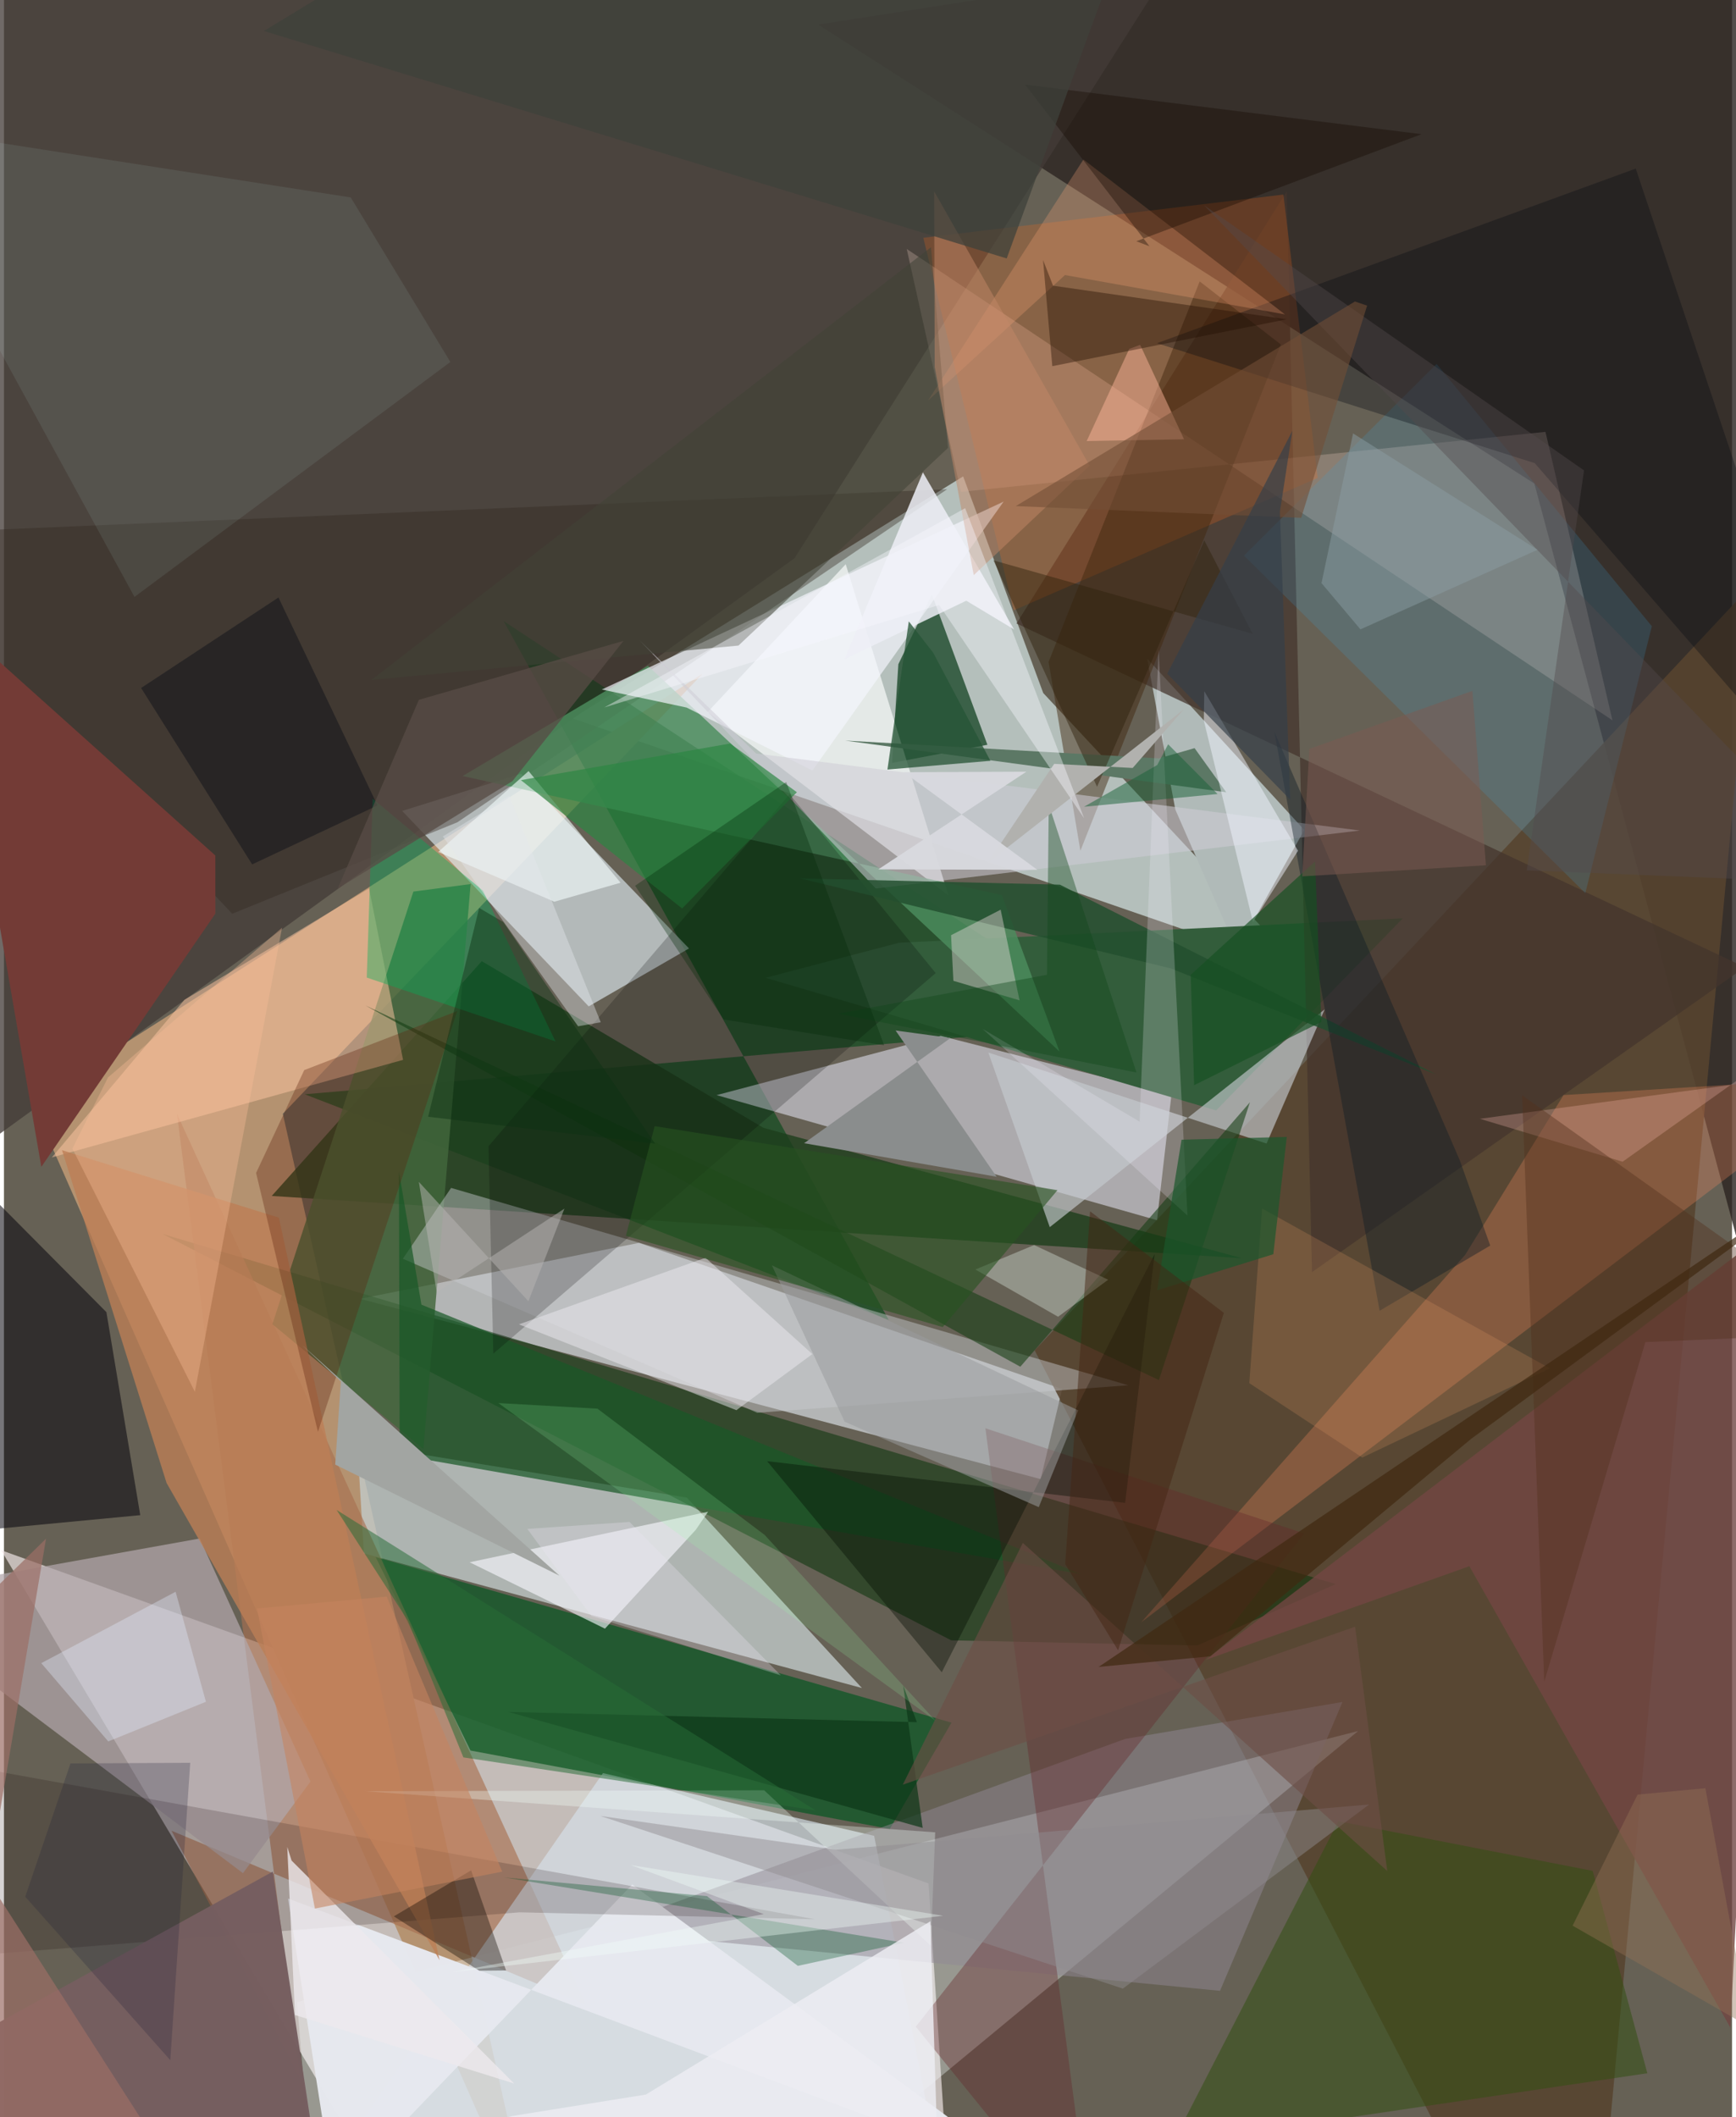 <svg xmlns="http://www.w3.org/2000/svg" width="228" height="278" viewBox="0 0 836 1024"><path fill="#666155" d="M0 0h836v1024H0z"/><path fill="#f1e7e7" fill-opacity=".675" d="M458.675 1086l-11.388-175.036-448.67-161.19L199.138 1086z"/><path fill="#c8d8d5" fill-opacity=".792" d="M628.02 469.335L502.773 335.194l-38.742-104.78-188.979 117.019z"/><path fill="#2c2521" fill-opacity=".816" d="M393.844 11.887l346.507 221.988 99.84 372.253 28-668.128z"/><path fill="#b59371" fill-opacity=".996" d="M337.975 325.848L13.787 533.271 257.44 1086 134.91 538.698z"/><path fill="#dee4eb" fill-opacity=".639" d="M172.296 628.2l329.245 87.197 10.39-43.57-204.747-70.694z"/><path fill="#c2cbcb" fill-opacity=".776" d="M174.13 751.314l-3.185-52.92 159.4 25.924 84.701 92.119z"/><path fill="#443b37" fill-opacity=".761" d="M-48.218-62l37.58 616.625L382.473 269.96 593.242-62z"/><path fill="#004714" fill-opacity=".6" d="M145.513 529.26l392.594-34.006-296.343-194.82L428.005 638.43z"/><path fill="#57432f" fill-opacity=".878" d="M776.504 1032.386l70.004-750.545-347.88 371.276L722.515 1086z"/><path fill="#ebedfc" fill-opacity=".522" d="M453.187 501.025l-108.435 28.646 213.07 60.493 6.989-60.78z"/><path fill="#e7f5fe" fill-opacity=".592" d="M250.125 374.214l81.277 84.513-48.52 28.023-90.228-94.518z"/><path fill="#f6ffff" fill-opacity=".349" d="M655.106 837.236L354.446 1086l-205.743-34.642-6.952-83.03z"/><path fill="#013002" fill-opacity=".498" d="M644.246 766.165L76.717 596.809 458.3 793.38l118.943 2.494z"/><path fill="#b0bab8" fill-opacity=".992" d="M596.45 459.636l32.614-58.227-76.016-82.89 13.638 73.063z"/><path fill="#003310" fill-opacity=".671" d="M432.69 321.252l16.22-33.739 26.853 72.707-46.134 8.767z"/><path fill="#1b592d" fill-opacity=".882" d="M428.544 884.617l29.834-51.44-278.544-80.069 45.878 93.566z"/><path fill="#a86f50" fill-opacity=".639" d="M143.367 1005.495L83.694 538.707l197.57 430.55-200.195-83.79z"/><path fill="#1c3d1b" fill-opacity=".788" d="M129.54 578.443l101.607-113.548 136.334 80.625 231.338 63.04z"/><path fill="#335d3b" d="M432.983 455.98l243.716-11.806-90.268 92.897-217.97-64.144z"/><path fill="#fdfeff" fill-opacity=".651" d="M434.276 415.827l22.63 17.25-49.688-160.189-66.768 71.483z"/><path fill="#44342c" fill-opacity=".729" d="M842.183 467.8L489.846 301.552 620.596 92.5l12.197 522.787z"/><path fill="#ffddd3" fill-opacity=".235" d="M462.962 237.89L436.73 120.41l341.4 227.978-32.383-139.513z"/><path fill="#0a0810" fill-opacity=".557" d="M49.561 634.644L-62 522.288v222.693l127.935-12.155z"/><path fill="#fd8a5f" fill-opacity=".275" d="M706.899 606.91L550.187 784.638 898 520.73l-143.522 8.923z"/><path fill="#b1a6aa" fill-opacity=".729" d="M94.722 744.116L-62 772.28l177.628 133.708 32.649-44.306z"/><path fill="#d5dfe9" fill-opacity=".675" d="M158.49 1046.54L459.65 1086l-38.676-198.075-131.195-30.337z"/><path fill="#8f8894" fill-opacity=".502" d="M287.57 933.622l300.728 29.268 59.254-139.706-105.177 17.885z"/><path fill="#ff6c15" fill-opacity=".22" d="M635.54 231.168l-147.083 64.054L444.77 115.01l174.187-20.9z"/><path fill="#332721" fill-opacity=".388" d="M456.284 236.63L219.368 397.704l-108.945 44.24L-62 258.635z"/><path fill="#43673c" fill-opacity=".816" d="M202.916 700.84l-73.061-60.377 68.214-209.242 27.69-3.633z"/><path fill="#cacbd1" fill-opacity=".447" d="M192.968 608.806l23.351-34.251 327.652 95.452-179.583 13.3z"/><path fill="#4c8d5e" fill-opacity=".824" d="M482.787 432.926l27.844 75.667-199.106-186.577-89.612 53.328z"/><path fill="#733b36" d="M102.287 441.88L18.078 564.375l-46.232-267.553L102.27 413.775z"/><path fill="#c6cacf" fill-opacity=".643" d="M476.22 509.07l29.715 84.456L638.92 488.198l-28.11 64.888z"/><path fill="#f4f6fd" fill-opacity=".675" d="M483.617 242.602l-194.385 90.893 40.978 8.716 60.9 30.437z"/><path fill="#ffc7a2" fill-opacity=".494" d="M193.074 512.614l-16.446-82.907-89.31 53.86-64.152 76.24z"/><path fill="#334f12" fill-opacity=".525" d="M645.55 880.865l123.032 24.018 26.445 97.877-229.822 34.038z"/><path fill="#e6e8ee" fill-opacity=".984" d="M496.019 1052.86L303.928 911.503l-144.11 150.17-22.397-143.423z"/><path fill="#41280e" fill-opacity=".471" d="M578.453 136.105l39.263 30.508-96.964 244.886-15.392-91.358z"/><path fill="#185726" fill-opacity=".71" d="M191.453 703.755l-.375-137.214 10.882 64.472 319.242 130.375z"/><path fill="#ceccd5" fill-opacity=".553" d="M363.864 364.453l292.09 37.236-234.157 28.06-114.239-120z"/><path fill="#160002" fill-opacity=".173" d="M-62 846.149v103.384l311.513-24.615 142.858 3.373z"/><path fill="#f9f8ff" fill-opacity=".62" d="M225.28 755.616l115.362-24.444-5.936 8.714-43.954 47.835z"/><path fill="#153c13" fill-opacity=".569" d="M491.687 661.04l-316.71-174.67 383.75 181.122 44.041-134.364z"/><path fill="#38a2db" fill-opacity=".18" d="M693.083 176.034l-93.213 92.682 165.152 163.269 32.169-129.101z"/><path fill="#66272a" fill-opacity=".369" d="M441.13 980.233L526.857 1086l-52.06-395.187 154.278 50.895z"/><path fill="#000200" fill-opacity=".208" d="M236.738 654.71l-2.327-100.31 145.724-170.284 70.606 86.52z"/><path fill="#c9fbfe" fill-opacity=".082" d="M167.77 95.493l48.192 79.583L63.144 288.708-62 59.78z"/><path fill="#bd7e56" fill-opacity=".784" d="M28.085 556.308l104.918 32.63 77.713 359.146L78.673 717.272z"/><path fill="#020810" fill-opacity=".318" d="M789.412 81.547l-231.619 84.444 182.77 58.021L898 405.77z"/><path fill="#5c7865" d="M591.315 383.196L575.99 361.85l-17.225 4.945-151.78-8.596z"/><path fill="#724642" fill-opacity=".8" d="M854.877 594.31l-19.688 386.385-126.265-223.173-127.602 45.315z"/><path fill="#00af59" fill-opacity=".388" d="M178.372 386.313l-2.857 86.506 91.31 30.877-35.06-72.882z"/><path fill="#edeef5" fill-opacity=".851" d="M444.574 228.48l44.107 75.97-23.132-13.912-58.945 28.34z"/><path fill="#234f2f" fill-opacity=".839" d="M564.472 468.373l-179.21-43.515 125.592 3.02 181.697 91.65z"/><path fill="#5d220c" fill-opacity=".333" d="M145.26 517.571l-23.285 49.744L151.9 692.552l67.38-203.527z"/><path fill="#f4ffff" fill-opacity=".588" d="M253.786 372.942L210.1 412.054l56.148 24.078 32.048-9.194z"/><path fill="#f4e2e7" fill-opacity=".392" d="M482.176 439.98l9.124 43.849-31.986-9.436-1.133-22.066z"/><path fill="#000d01" fill-opacity=".376" d="M556.66 606.581l-14.254 120.302-173.205-20.157 84.486 102.087z"/><path fill="#015125" fill-opacity=".322" d="M241.877 908.034l98.25 9.072 43.93 33.712 51.304-11.184z"/><path fill="#0b0601" fill-opacity=".369" d="M225.999 904.607l16.905 48.444-12.948.121-41.339-26.296z"/><path fill="#0e1b26" fill-opacity=".408" d="M665.501 633.974l53.511-31.535-14.702-41.18-89.717-207.326z"/><path fill="#a2a5a2" d="M144.127 650.474l124.647 111.651-108.507-53.759 2.706-40.168z"/><path fill="#f1a46c" fill-opacity=".192" d="M602.463 668.978l6.177-84.479 139.221 77.326-90.743 43.142z"/><path fill="#0a0f17" fill-opacity=".451" d="M66.352 332.757l53.716 85.32 60.652-28.518-47.923-100.578z"/><path fill="#f5fffa" fill-opacity=".329" d="M448.425 941.12l-80.657-75.228-193.257.448 275.99 19.895z"/><path fill="#eceaf0" fill-opacity=".486" d="M339.414 608.325l-90.274 32.218 105.185 41.518 36.753-27.143z"/><path fill="#faa77a" fill-opacity=".267" d="M522.229 77.149l97.486 74.917-106.424-19.028-66.215 60.652z"/><path fill="#f1f4ff" fill-opacity=".49" d="M580.69 334.328l-.231 14.195 23.78 97.47 21.798-34.518z"/><path fill="#765e60" fill-opacity=".969" d="M150.882 1042.836l-20.845-137.603L-36.33 996.85l25.704 28.277z"/><path fill="#ffb69b" fill-opacity=".475" d="M570.891 212.462l-47.1.862 20.585-44.558 5.291-1.976z"/><path fill="#230f01" fill-opacity=".396" d="M507.164 177.1l-4.477-51.348 4.835 12.432 113.054 16.258z"/><path fill="#eafaf2" fill-opacity=".333" d="M509.96 636.874l-40.007-22.846 28.403-11.841 35.83 16.76z"/><path fill="#fdbe98" fill-opacity=".341" d="M92.358 673.158l42.168-224.46-84.195 72.438-17.227 34.403z"/><path fill="#ffc1b9" fill-opacity=".263" d="M898 516.307l-2.859-34.053-112.089 79.626-69.04-20.76z"/><path fill="#f7f4fe" fill-opacity=".216" d="M558.561 314.09l14.012 273.88-99.116-90.325 75.946 44.867z"/><path fill="#532f1c" fill-opacity=".404" d="M734.437 529.717l161.496 115.058-101.864 4.348-48.923 164.23z"/><path fill="#414337" fill-opacity=".557" d="M355.326 312.244l-177.473 16.584 270.623-209.272 8.214 97.085z"/><path fill="#255435" fill-opacity=".757" d="M437.742 300.536l11.803 15.184 27.673 52.256-49.824 4.22z"/><path fill="#e4efff" fill-opacity=".353" d="M18.047 804.405l32.41 37.86L97.71 823.09l-14.67-53.22z"/><path fill="#0e3617" fill-opacity=".702" d="M244.033 827.996l197.62 4.966-6.623-17.76 9.427 68.883z"/><path fill="#918c90" fill-opacity=".467" d="M402.489 894.662L288.45 878.287l252.845 83.53 119.137-89.037z"/><path fill="#ededf3" fill-opacity=".831" d="M244.273 1023.7l207.78 29.289-3.88-123.73-137.647 83.805z"/><path fill="#9a9c9d" fill-opacity=".529" d="M406.685 687.608l93.92 41.347 19.076-46.815-148.179-70.138z"/><path fill="#1b572c" fill-opacity=".694" d="M557.838 624.08l56.235-17.453 6.526-56.75-50.919 1.368z"/><path fill="#2b8541" fill-opacity=".675" d="M328.068 439.393l55.52-56.219-32.27-23.558-101.23 17.706z"/><path fill="#8a8d8d" d="M457.921 502.043l-26.578-3.63 48.89 70.74-93.14-16.224z"/><path fill="#0f481a" fill-opacity=".4" d="M547.877 518.727l-42.444-129.656-.838 82.397-101.055 18.809z"/><path fill="#286b37" fill-opacity=".522" d="M195.414 783.884L160.93 730.31l231.747 145.322-170.412-25.645z"/><path fill="#140a00" fill-opacity=".365" d="M685.801 64.898L493.981 40.91l60.194 78.2-6.366-2.426z"/><path fill="#212238" fill-opacity=".251" d="M90.111 852.603l-57.925.314-21.889 64.462 70.176 79.062z"/><path fill="#275220" fill-opacity=".596" d="M454.173 641.858l-153.3-44.14 13.909-53.04 194.883 30.953z"/><path fill="#2e220d" fill-opacity=".459" d="M604.078 306.546l-125.392-35.524 50.12 109.53 51.873-119.197z"/><path fill="#b1b1ae" d="M546.048 371.441l24.642-28.27-94.792 74.196 32.17-47.918z"/><path fill="#96ffac" fill-opacity=".173" d="M287.126 681.325l80.915 61.105 82.697 89.902L239.19 678.614z"/><path fill="#c38967" fill-opacity=".494" d="M525.226 225.237l-56.073 52.932L450.265 177.5l-.241-84.917z"/><path fill="#f8f9ff" fill-opacity=".404" d="M465.002 245.796l57.553 149.964-70.158-103.15-161.99 49.559z"/><path fill="#6d4d46" fill-opacity=".608" d="M669.206 904.939L492.903 746.267 434.82 863.201l218.837-76.415z"/><path fill="#edeaed" fill-opacity=".8" d="M139.14 899.885l-2.088-6.593 3.721 81.291 106.056 33.146z"/><path fill="#584c46" fill-opacity=".765" d="M245.977 377.808l-84.52 51.964 39.27-91.29 98.994-28.504z"/><path fill="#0b3113" fill-opacity=".455" d="M241.548 445.967L315.01 553.17l-109.802-13.03 24.682-100.99z"/><path fill="#402811" fill-opacity=".698" d="M898 557.638L529.565 806.233l54.007-5.123 126.146-105.135z"/><path fill="#53494b" fill-opacity=".412" d="M764.39 227.508l-27.693 193.445L898 427.483 580.609 99.308z"/><path fill="#f2fffb" fill-opacity=".369" d="M367.604 925.789l-64.498-23.755L454.4 926.587l-237.427 27.208z"/><path fill="#002908" fill-opacity=".325" d="M425.836 505.57l-47.412-127.336-73.09 50.162 42.827 64.686z"/><path fill="#e5e6eb" fill-opacity=".408" d="M277.759 496.38l10.947-1.954-44.252-109.523-32.124 19.65z"/><path fill="#9b6e65" fill-opacity=".702" d="M-33.345 1062.108l53.693-317.881L-62 824.673 105.546 1086z"/><path fill="#8b9fa5" fill-opacity=".475" d="M741.876 265.919l-89.212-56.29-15.273 72.388 18.84 22.378z"/><path fill="#937254" fill-opacity=".416" d="M844.404 980.356l-85.532-48.97 31.42-63.403 32.807-3.092z"/><path fill="#b8b6b5" fill-opacity=".494" d="M271.141 584.566l-17.427 44.796-53.007-57.738 8.66 53.504z"/><path fill="#165022" fill-opacity=".667" d="M637.309 494.28l-61.538 30.59-1.643-53.418 60.143-54.78z"/><path fill="#d8d9df" fill-opacity=".969" d="M423.016 420.461l71.593-47.211-59.24.248 64.556 47.195z"/><path fill="#c6845e" fill-opacity=".573" d="M185.156 772.219l-62.719 5.756 27.997 145.128 90.61-17.859z"/><path fill="#724e36" fill-opacity=".58" d="M653.575 145.817l5.878 2.006-31.89 102.64-138.068-5.685z"/><path fill="#3f413b" fill-opacity=".741" d="M252.166-62L125.755 14.994l359.34 110.004 50.008-136.806z"/><path fill="#186138" fill-opacity=".498" d="M522.49 390.202l35.413-20.178 5.294-10.04 23.916 24.055z"/><path fill="#ebe6f4" fill-opacity=".298" d="M284.233 781.678l91.574 28.625-73.178-74.19-49.435 3.363z"/><path fill="#7b5b53" fill-opacity=".514" d="M710.39 334.147l-78.896 28.08-3.425 61.639 88.867-5.37z"/><path fill="#442614" fill-opacity=".486" d="M525.427 585.877l64.737 49.105-51.178 163.226-25.593-41.723z"/><path fill="#343f4a" fill-opacity=".671" d="M623.28 208.4l-6.011 39.088 4.986 139.29-59.503-60.942z"/></svg>